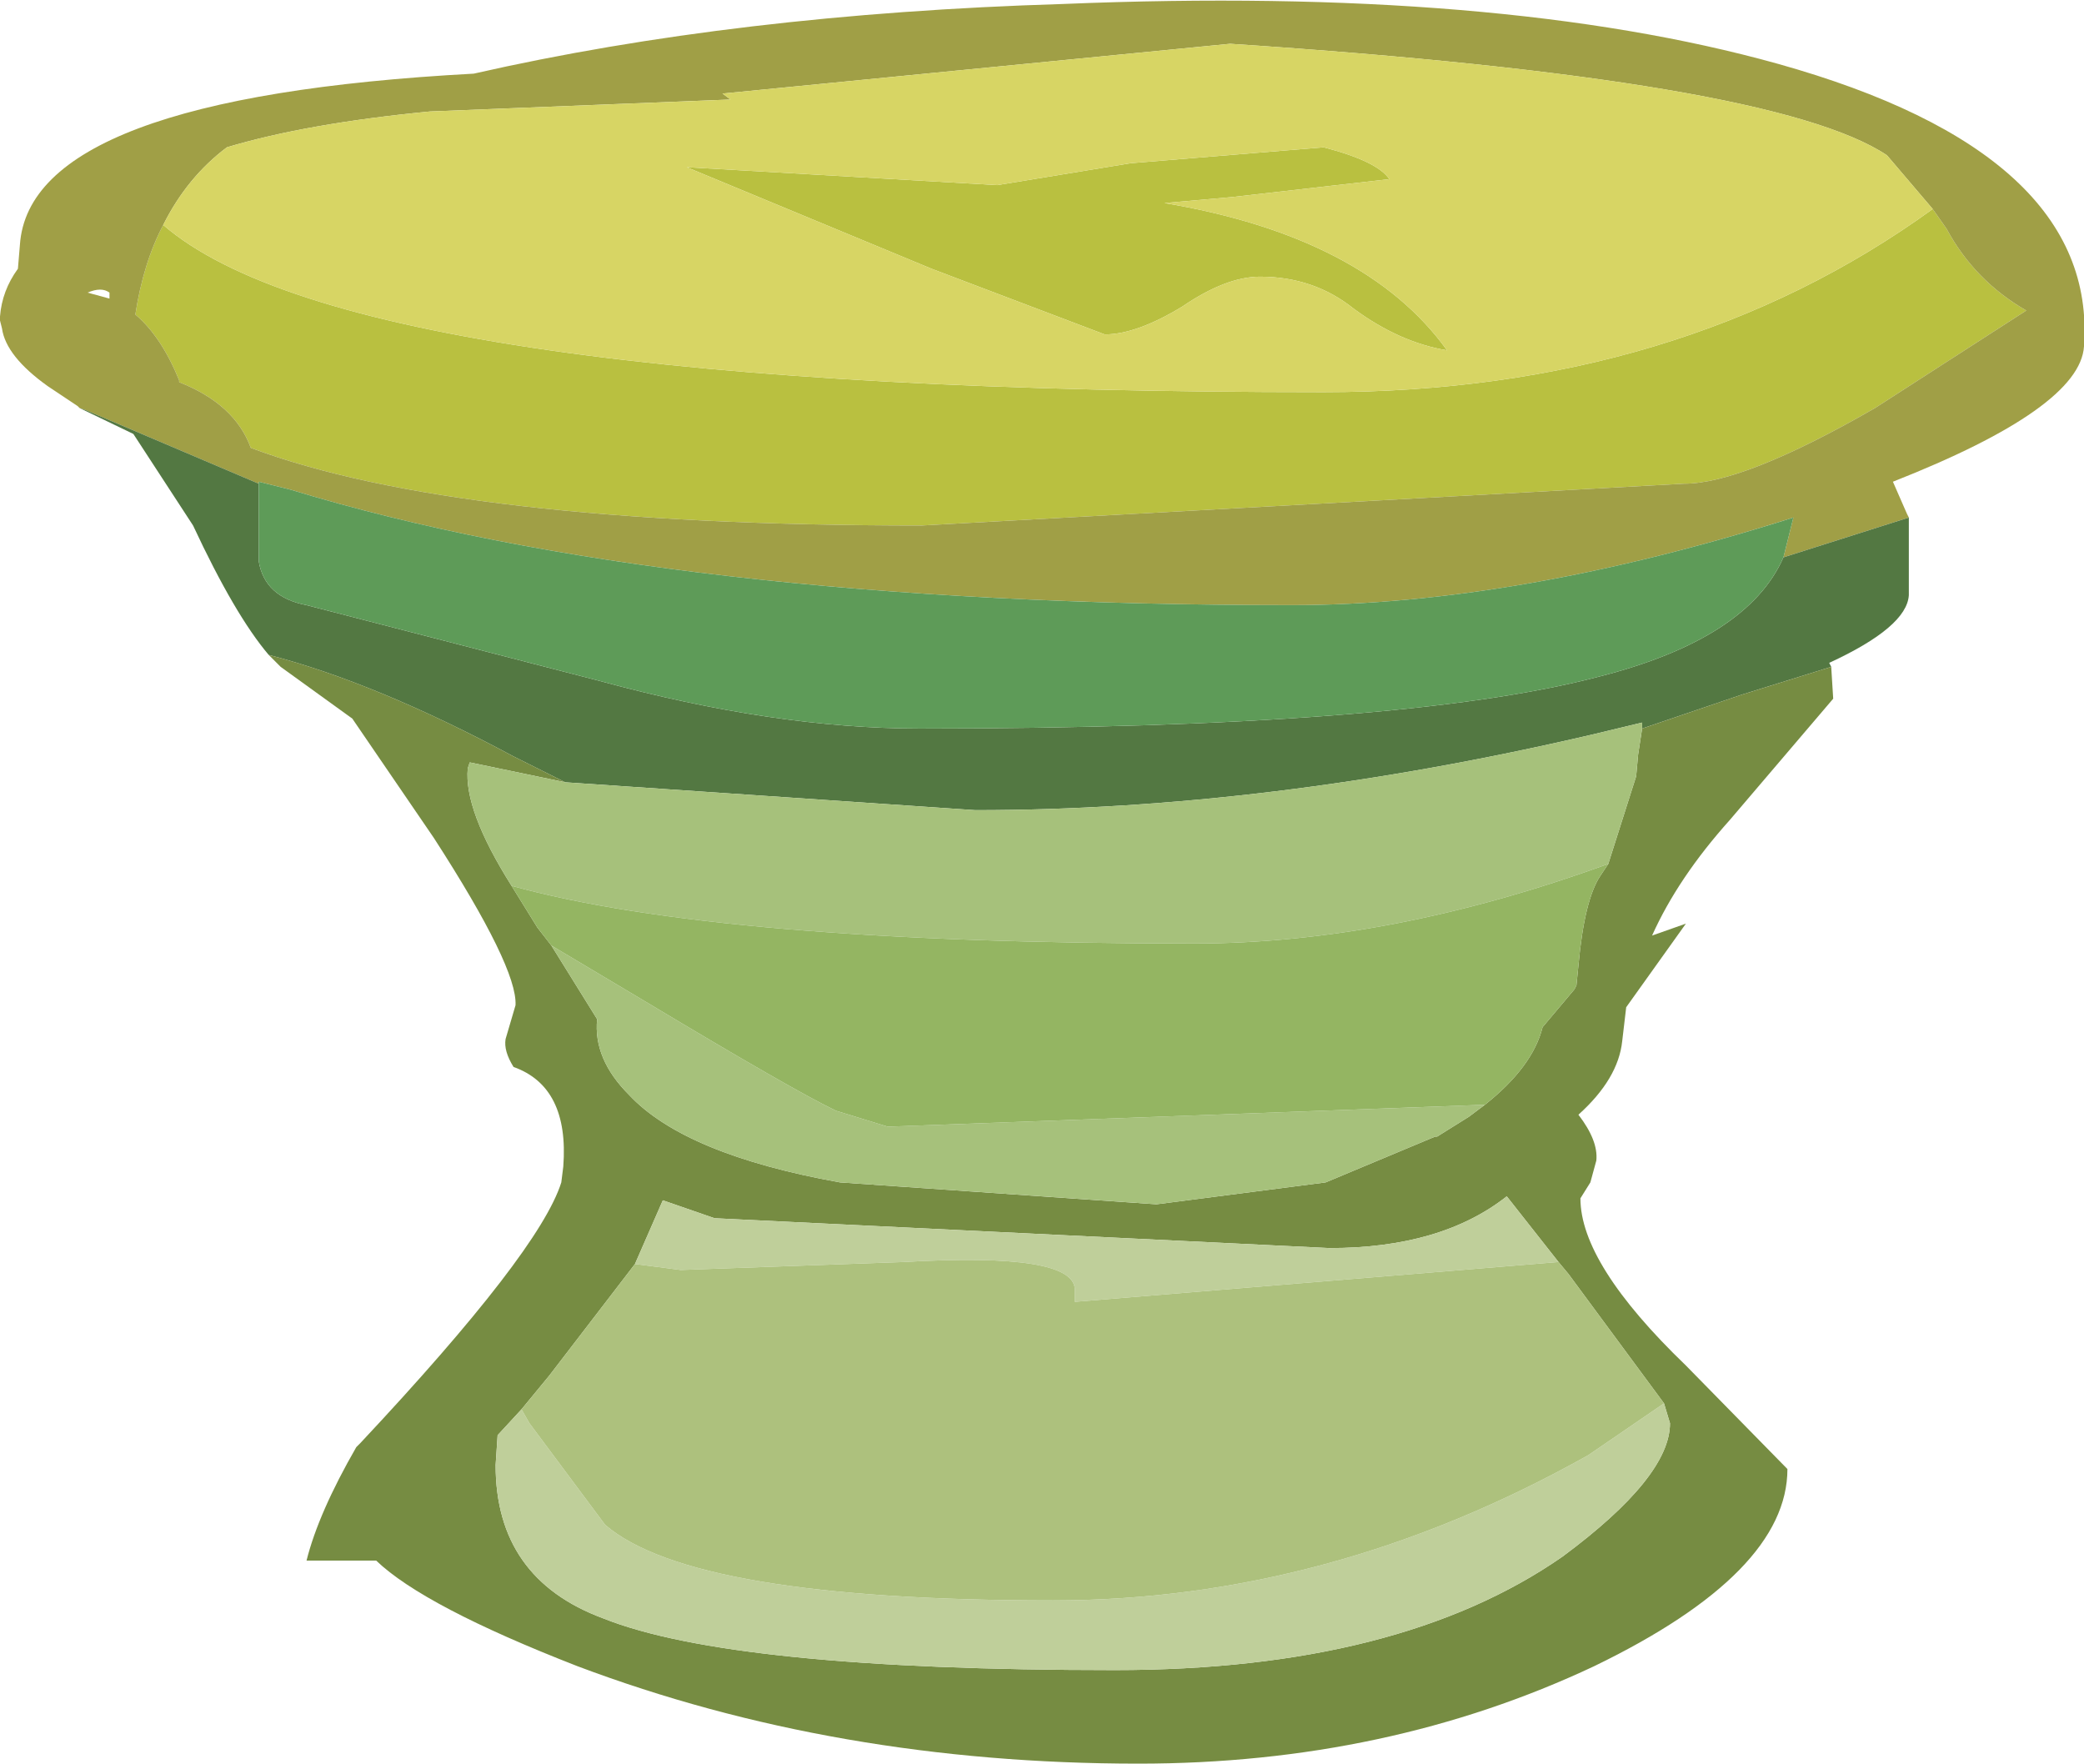 <?xml version="1.0" encoding="UTF-8" standalone="no"?>
<svg xmlns:ffdec="https://www.free-decompiler.com/flash" xmlns:xlink="http://www.w3.org/1999/xlink" ffdec:objectType="frame" height="44.3px" width="52.35px" xmlns="http://www.w3.org/2000/svg">
  <g transform="matrix(1.0, 0.0, 0.0, 1.0, 0.0, 0.0)">
    <use ffdec:characterId="796" height="44.3" transform="matrix(1.0, 0.0, 0.0, 1.0, 0.0, 0.0)" width="52.35" xlink:href="#shape0"/>
  </g>
  <defs>
    <g id="shape0" transform="matrix(1.0, 0.0, 0.0, 1.0, 0.0, 0.0)">
      <path d="M48.55 5.25 L48.9 5.75 Q49.6 7.05 50.9 7.8 L47.1 10.25 Q43.8 12.15 42.3 12.15 L23.15 13.2 Q11.5 13.2 6.3 11.25 5.9 10.15 4.5 9.6 L4.5 9.55 Q4.05 8.45 3.4 7.9 3.6 6.6 4.1 5.65 8.95 9.85 33.25 9.85 42.2 9.85 48.55 5.25 M34.9 4.5 L30.95 4.95 29.25 5.1 Q34.3 5.95 36.35 8.8 35.15 8.6 34.0 7.75 33.0 6.95 31.65 6.95 30.8 6.95 29.7 7.7 28.55 8.4 27.75 8.4 L23.4 6.75 17.25 4.2 25.05 4.65 28.4 4.1 33.25 3.7 Q34.6 4.05 34.9 4.5" fill="#b9c040" fill-rule="evenodd" stroke="none"/>
      <path d="M4.1 5.65 Q3.6 6.6 3.4 7.9 4.05 8.45 4.5 9.55 L4.5 9.6 Q5.9 10.15 6.3 11.25 11.5 13.2 23.15 13.2 L42.3 12.15 Q43.8 12.15 47.1 10.25 L50.9 7.8 Q49.6 7.05 48.9 5.75 L48.55 5.25 47.4 3.9 Q44.55 2.0 30.9 1.1 L18.15 2.35 18.35 2.5 10.8 2.8 Q7.7 3.1 5.7 3.7 4.7 4.45 4.1 5.65 M2.0 10.25 L1.95 10.2 1.2 9.7 Q0.15 8.95 0.05 8.25 L0.0 8.05 0.0 7.95 Q0.05 7.3 0.45 6.75 L0.5 6.15 Q0.75 2.45 11.9 1.85 18.5 0.35 26.7 0.1 37.65 -0.35 44.65 1.6 52.7 3.85 52.35 8.7 52.25 10.25 47.55 12.1 L47.9 12.9 47.95 13.0 44.8 14.0 45.05 13.0 Q38.1 15.2 32.45 15.2 16.8 15.2 7.3 12.3 L6.5 12.1 6.5 12.15 2.15 10.3 2.0 10.25 M2.75 7.35 Q2.55 7.2 2.2 7.35 L2.75 7.5 2.75 7.35" fill="#a09f46" fill-rule="evenodd" stroke="none"/>
      <path d="M4.1 5.65 Q4.7 4.45 5.7 3.7 7.7 3.1 10.8 2.8 L18.35 2.5 18.15 2.35 30.9 1.1 Q44.55 2.0 47.4 3.9 L48.55 5.25 Q42.2 9.85 33.25 9.85 8.95 9.85 4.1 5.65 M34.9 4.5 Q34.6 4.05 33.25 3.7 L28.4 4.1 25.05 4.65 17.25 4.2 23.4 6.75 27.75 8.4 Q28.55 8.4 29.7 7.7 30.8 6.95 31.65 6.95 33.0 6.95 34.0 7.75 35.15 8.6 36.35 8.8 34.3 5.95 29.25 5.1 L30.95 4.95 34.9 4.5" fill="#d7d564" fill-rule="evenodd" stroke="none"/>
      <path d="M6.75 16.45 Q5.9 15.45 4.85 13.2 L3.35 10.9 2.0 10.25 2.15 10.3 6.5 12.15 6.5 12.2 6.5 14.1 Q6.65 15.0 7.7 15.2 L15.05 17.1 Q19.45 18.3 23.1 18.3 35.2 18.3 40.15 17.0 43.9 16.05 44.8 14.0 L47.95 13.0 47.95 14.95 Q47.9 15.75 45.95 16.65 L46.0 16.75 43.75 17.45 41.25 18.3 41.25 18.15 40.0 18.45 Q31.85 20.35 24.5 20.35 L14.2 19.65 12.9 19.0 Q9.45 17.15 6.75 16.45" fill="#537842" fill-rule="evenodd" stroke="none"/>
      <path d="M46.0 16.75 L46.05 17.55 43.45 20.6 Q42.15 22.05 41.5 23.5 L42.35 23.2 40.85 25.3 40.75 26.15 Q40.65 27.1 39.65 28.0 40.15 28.65 40.1 29.15 L39.95 29.7 39.7 30.1 Q39.7 31.75 42.35 34.3 L44.9 36.9 Q44.9 39.5 40.05 41.85 34.85 44.3 28.6 44.3 21.0 44.3 14.5 41.85 10.65 40.35 9.45 39.2 L7.7 39.2 Q8.0 38.0 8.95 36.35 L9.05 36.25 Q13.55 31.45 14.1 29.7 L14.15 29.3 Q14.3 27.3 12.9 26.8 12.65 26.4 12.7 26.1 L12.95 25.25 Q13.0 24.3 10.9 21.05 L8.85 18.05 7.05 16.75 7.0 16.7 6.75 16.45 Q9.45 17.15 12.9 19.0 L14.2 19.65 11.8 19.15 11.75 19.3 Q11.65 20.35 12.85 22.25 L13.5 23.3 13.85 23.75 15.0 25.6 Q14.9 26.6 15.8 27.5 17.2 29.0 21.1 29.7 L29.05 30.25 33.3 29.7 36.05 28.55 36.1 28.55 36.9 28.05 37.3 27.75 Q38.5 26.8 38.75 25.8 L39.55 24.85 39.6 24.75 39.65 24.25 Q39.8 22.6 40.2 22.0 L40.4 21.7 41.1 19.5 41.15 18.95 41.25 18.3 43.75 17.45 46.0 16.75 M13.1 35.4 L12.5 36.05 12.45 36.8 Q12.45 39.65 15.15 40.65 18.4 41.95 28.0 41.95 35.15 41.95 39.25 39.1 41.95 37.1 41.95 35.75 L41.8 35.25 39.4 32.0 39.15 31.7 37.85 30.05 Q36.2 31.35 33.4 31.35 L17.95 30.6 16.65 30.15 15.95 31.75 13.8 34.55 13.1 35.4" fill="#768c42" fill-rule="evenodd" stroke="none"/>
      <path d="M6.5 12.15 L6.5 12.1 7.3 12.3 Q16.8 15.2 32.45 15.2 38.1 15.2 45.05 13.0 L44.8 14.0 Q43.9 16.05 40.15 17.0 35.2 18.3 23.1 18.3 19.45 18.3 15.05 17.1 L7.7 15.2 Q6.65 15.0 6.5 14.1 L6.5 12.2 6.5 12.15" fill="#5e9b58" fill-rule="evenodd" stroke="none"/>
      <path d="M41.25 18.3 L41.15 18.95 41.1 19.5 40.4 21.7 Q34.9 23.7 30.0 23.7 18.1 23.7 12.85 22.25 11.65 20.35 11.75 19.3 L11.8 19.15 14.2 19.65 24.5 20.35 Q31.85 20.35 40.0 18.45 L41.25 18.15 41.25 18.3 M37.3 27.75 L36.9 28.05 36.1 28.55 36.05 28.55 33.3 29.7 29.05 30.25 21.1 29.7 Q17.2 29.0 15.8 27.5 14.9 26.6 15.0 25.6 L13.85 23.75 16.2 25.15 Q19.95 27.4 21.0 27.9 L22.3 28.3 37.3 27.75" fill="#a6c17b" fill-rule="evenodd" stroke="none"/>
      <path d="M41.8 35.25 L41.95 35.75 Q41.95 37.1 39.25 39.1 35.15 41.95 28.0 41.95 18.4 41.95 15.15 40.65 12.45 39.65 12.45 36.8 L12.5 36.05 13.1 35.4 13.3 35.75 15.2 38.3 Q17.4 40.2 26.45 40.2 33.4 40.2 39.9 36.55 L41.8 35.25 M15.95 31.75 L16.65 30.15 17.95 30.6 33.4 31.35 Q36.2 31.35 37.85 30.05 L39.15 31.7 27.0 32.7 27.0 32.4 Q27.0 31.45 22.7 31.7 L17.1 31.9 15.95 31.75" fill="#bfcf9a" fill-rule="evenodd" stroke="none"/>
      <path d="M40.4 21.7 L40.2 22.0 Q39.8 22.6 39.65 24.25 L39.6 24.75 39.55 24.85 38.75 25.8 Q38.5 26.8 37.3 27.75 L22.3 28.3 21.0 27.9 Q19.95 27.4 16.2 25.15 L13.85 23.75 13.5 23.3 12.85 22.25 Q18.1 23.7 30.0 23.7 34.9 23.7 40.4 21.7" fill="#94b562" fill-rule="evenodd" stroke="none"/>
      <path d="M41.8 35.25 L39.9 36.55 Q33.4 40.2 26.45 40.2 17.4 40.2 15.2 38.3 L13.3 35.75 13.1 35.4 13.8 34.55 15.95 31.75 17.1 31.9 22.7 31.7 Q27.0 31.45 27.0 32.4 L27.0 32.7 39.15 31.7 39.4 32.0 41.8 35.25" fill="#adc17d" fill-rule="evenodd" stroke="none"/>
    </g>
  </defs>
</svg>
